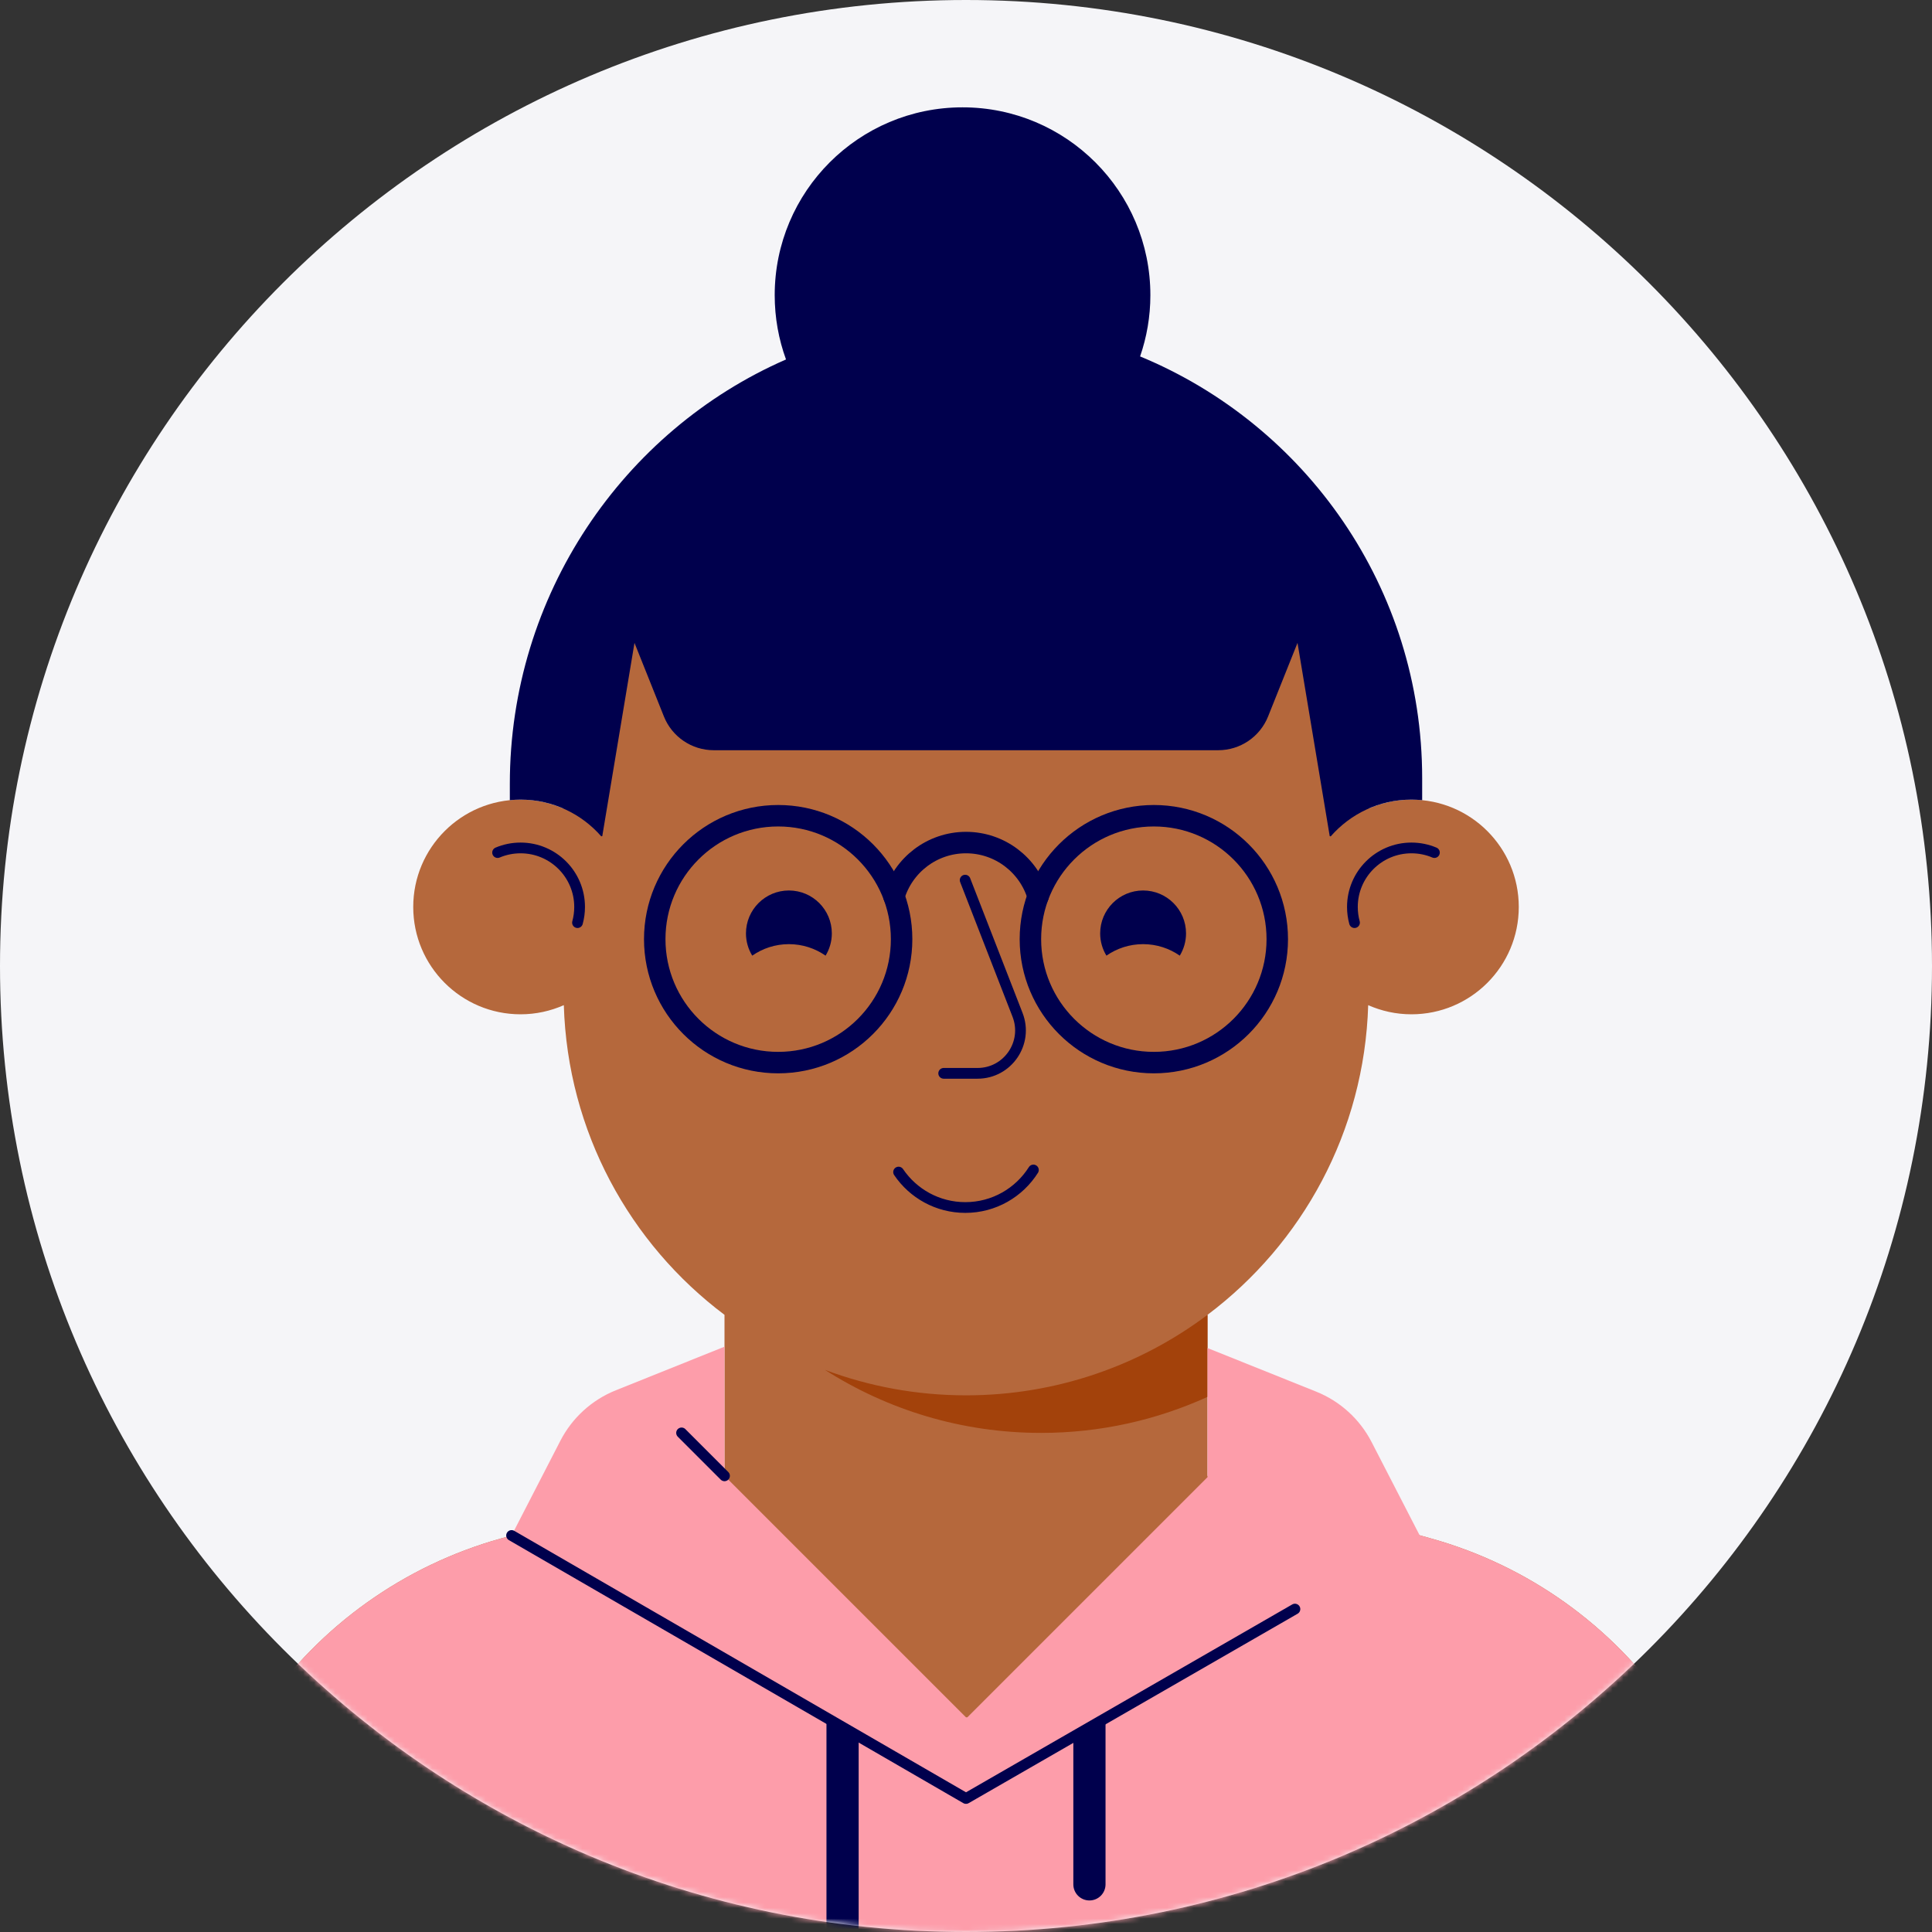 <svg width="360" height="360" viewBox="0 0 360 360" fill="none" xmlns="http://www.w3.org/2000/svg">
<rect x="0" y="0" width="360" height="360" fill="#333333" stroke="none"/>
<path fill-rule="evenodd" clip-rule="evenodd" d="M180 360C279.411 360 360 279.411 360 180C360 80.589 279.411 0 180 0C80.589 0 0 80.589 0 180C0 279.411 80.589 360 180 360Z" fill="#F5F5F8"/>
<mask id="mask0" mask-type="alpha" maskUnits="userSpaceOnUse" x="0" y="0" width="360" height="360">
<path fill-rule="evenodd" clip-rule="evenodd" d="M180 360C279.411 360 360 279.411 360 180C360 80.589 279.411 0 180 0C80.589 0 0 80.589 0 180C0 279.411 80.589 360 180 360Z" fill="white"/>
</mask>
<g mask="url(#mask0)">
<path fill-rule="evenodd" clip-rule="evenodd" d="M310.964 318.235C300.352 302.884 284.707 291.726 266.737 286.692L225 275V245.001C242.644 231.747 254.231 210.89 254.943 187.297C257.409 188.384 260.131 189 263.001 189C274.046 189 283.001 180.046 283.001 169C283.001 157.954 274.046 149 263.001 149C260.154 149 257.452 149.603 255.001 150.675V145C255.001 103.578 221.422 70 180.001 70H180C138.579 70 105.001 103.578 105.001 145V150.675C102.549 149.603 99.847 149 97.001 149C85.955 149 77.001 157.954 77.001 169C77.001 180.046 85.955 189 97.001 189C99.87 189 102.592 188.385 105.059 187.297C105.77 210.89 117.357 231.747 135 245.001V275L93.264 286.692C75.294 291.726 59.649 302.884 49.037 318.235L20.001 360.24V390H340.001V360.24L310.964 318.235Z" fill="#B5683C"/>
<path fill-rule="evenodd" clip-rule="evenodd" d="M180 260C170.752 260 161.9 258.316 153.72 255.255C165.354 262.687 179.17 267 194 267C205.06 267 215.549 264.587 225 260.29V245.001C212.465 254.417 196.885 260 180 260Z" fill="#A3420B"/>
<path d="M107.609 171.919C107.864 170.99 108.001 170.011 108.001 169.001C108.001 162.926 103.076 158.001 97.001 158.001C95.482 158.001 94.035 158.309 92.719 158.865" stroke="#00004D" stroke-width="2" stroke-linecap="round" stroke-linejoin="round"/>
<path d="M252.392 171.919C252.137 170.99 252.001 170.011 252.001 169.001C252.001 162.926 256.926 158.001 263.001 158.001C264.519 158.001 265.966 158.309 267.283 158.865" stroke="#00004D" stroke-width="2" stroke-linecap="round" stroke-linejoin="round"/>
<path d="M192.559 218.009C189.901 222.212 185.212 225.002 179.872 225.002C174.699 225.002 170.137 222.383 167.44 218.398" stroke="#00004D" stroke-width="2" stroke-linecap="round" stroke-linejoin="round"/>
<path fill-rule="evenodd" clip-rule="evenodd" d="M213 175.928C215.541 175.928 217.895 176.723 219.834 178.071C220.569 176.862 221 175.448 221 173.928C221 169.51 217.418 165.928 213 165.928C208.582 165.928 205 169.51 205 173.928C205 175.448 205.431 176.862 206.166 178.071C208.105 176.723 210.459 175.928 213 175.928" fill="#00004D"/>
<path fill-rule="evenodd" clip-rule="evenodd" d="M147 175.928C149.541 175.928 151.895 176.723 153.834 178.071C154.569 176.862 155 175.448 155 173.928C155 169.51 151.418 165.928 147 165.928C142.582 165.928 139 169.51 139 173.928C139 175.448 139.431 176.862 140.166 178.071C142.105 176.723 144.459 175.928 147 175.928" fill="#00004D"/>
<path d="M179.843 164L189.604 189.1C191.644 194.345 187.775 200 182.148 200H175.843" stroke="#00004D" stroke-width="2" stroke-linecap="round" stroke-linejoin="round"/>
<path fill-rule="evenodd" clip-rule="evenodd" d="M212.441 66.415C213.675 62.836 214.355 58.999 214.355 55.001C214.355 35.671 198.685 20.001 179.355 20.001C160.025 20.001 144.355 35.671 144.355 55.001C144.355 59.209 145.099 63.243 146.461 66.98C116.114 80.236 95 110.892 95 146.065V149.1C95.658 149.034 96.324 148.998 97 148.998C103.001 148.998 108.37 151.654 112.036 155.84L112.227 155.794L118.227 119.793L123.712 133.508C125.232 137.304 128.909 139.793 132.998 139.793H227.002C231.09 139.793 234.767 137.304 236.287 133.508L241.772 119.793L247.772 155.794L247.956 155.849C251.622 151.658 256.994 148.998 263 148.998C263.675 148.998 264.341 149.034 265 149.1V144.998C265 109.544 243.291 79.164 212.441 66.415" fill="#00004D"/>
<path fill-rule="evenodd" clip-rule="evenodd" d="M340 360.24L310.963 318.235C300.352 302.885 284.707 291.726 266.736 286.692L264.525 286.072L255.581 268.712C253.379 264.437 249.711 261.099 245.248 259.309L225 251.186V275.24C224.997 275.246 224.996 275.25 224.993 275.256L180.256 319.994C180.17 319.994 180.086 320 180 320L135 275V250.936L114.752 259.06C110.289 260.85 106.621 264.188 104.419 268.462L95.325 286.114L93.263 286.692C75.293 291.726 59.648 302.885 49.036 318.235L20 360.24V390H340V360.24Z" fill="#FD9DAA"/>
<path d="M95.325 286.114L180 335.123L241.291 299.829" stroke="#00004D" stroke-width="2" stroke-linecap="round" stroke-linejoin="round"/>
<path fill-rule="evenodd" clip-rule="evenodd" d="M157 375.123V375.123C155.343 375.123 154 373.779 154 372.123V320.151L160 323.547V372.123C160 373.779 158.657 375.123 157 375.123" fill="#00004D"/>
<path fill-rule="evenodd" clip-rule="evenodd" d="M203 354.123V354.123C201.343 354.123 200 352.779 200 351.123V323.606L206 320.151V351.123C206 352.779 204.657 354.123 203 354.123" fill="#00004D"/>
<path d="M127 267L135 275" stroke="#00004D" stroke-width="2" stroke-linecap="round" stroke-linejoin="round"/>
<path fill-rule="evenodd" clip-rule="evenodd" d="M238.001 175C238.001 187.702 227.703 198 215.001 198C202.299 198 192.001 187.702 192.001 175C192.001 162.297 202.299 152 215.001 152C227.703 152 238.001 162.297 238.001 175Z" stroke="#00004D" stroke-width="4" stroke-linecap="round" stroke-linejoin="round"/>
<path fill-rule="evenodd" clip-rule="evenodd" d="M122.001 175C122.001 187.702 132.298 198 145.001 198C157.704 198 168.001 187.702 168.001 175C168.001 162.297 157.704 152 145.001 152C132.298 152 122.001 162.297 122.001 175Z" stroke="#00004D" stroke-width="4" stroke-linecap="round" stroke-linejoin="round"/>
<path d="M166.575 167.018C168.29 161.226 173.652 157 180 157C186.349 157 191.71 161.226 193.426 167.018" stroke="#00004D" stroke-width="4" stroke-linecap="round" stroke-linejoin="round"/>
</g>
</svg>
